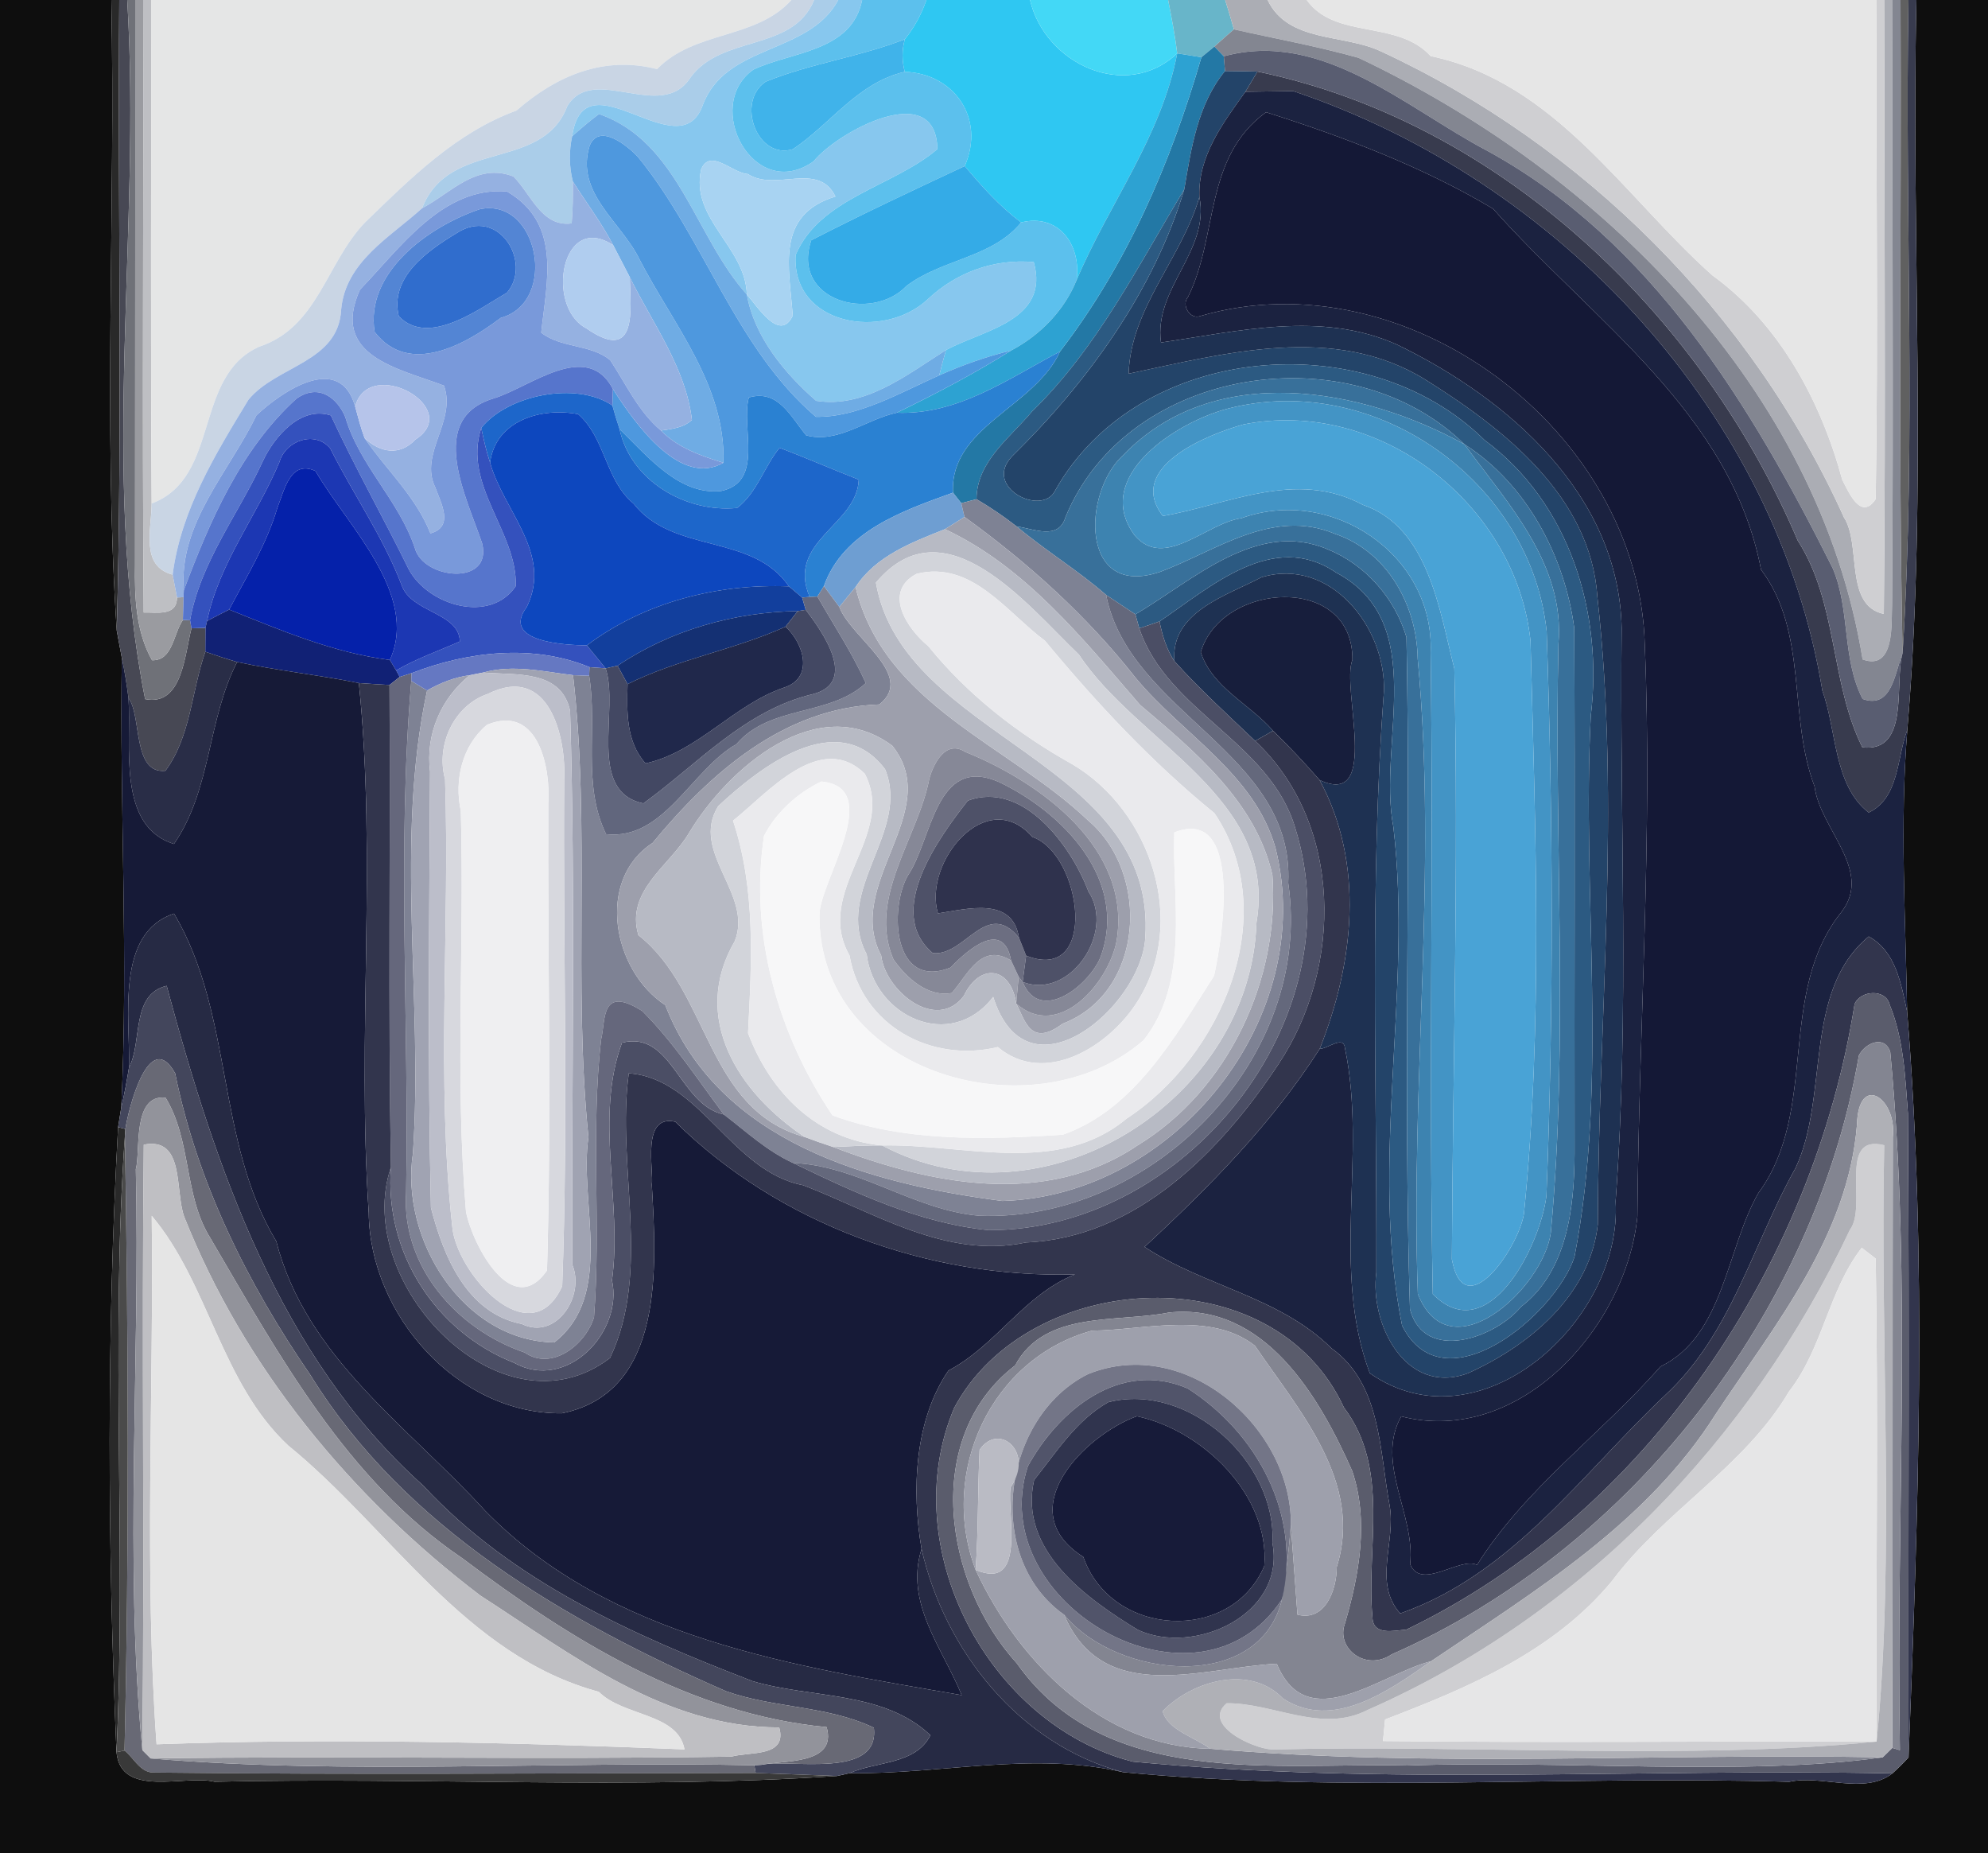 <?xml version="1.0" encoding="UTF-8" ?>
<!DOCTYPE svg PUBLIC "-//W3C//DTD SVG 1.1//EN" "http://www.w3.org/Graphics/SVG/1.1/DTD/svg11.dtd">
<svg width="250pt" height="233pt" viewBox="0 0 250 233" version="1.1" xmlns="http://www.w3.org/2000/svg">
<g id="#0e0e0eff">
<path fill="#0e0e0e" opacity="1.00" d=" M 0.00 0.00 L 14.00 0.00 C 14.54 26.41 12.97 52.98 14.68 79.29 C 14.90 80.43 15.11 81.58 15.32 82.72 C 15.03 101.61 16.17 120.39 15.25 139.26 C 15.15 139.88 14.95 141.11 14.85 141.73 C 13.41 167.80 13.53 194.27 14.65 220.32 C 15.19 226.16 23.32 223.12 26.98 224.04 C 53.04 223.44 79.28 225.04 105.25 223.32 C 105.65 223.23 106.45 223.05 106.85 222.96 C 118.41 223.12 129.77 220.19 141.24 222.84 C 169.03 225.52 197.10 223.21 225.00 224.05 C 229.08 223.12 234.44 225.74 237.98 222.99 C 238.69 222.35 239.37 221.67 240.01 220.97 C 241.23 190.13 242.36 158.23 239.83 127.20 C 239.64 115.39 238.90 103.62 239.85 91.80 C 242.43 61.30 240.31 30.58 241.00 0.00 L 250.00 0.00 L 250.00 233.00 L 0.00 233.00 L 0.00 0.00 Z" />
</g>
<g id="#292929ff">
<path fill="#292929" opacity="1.00" d=" M 14.00 0.00 L 15.00 0.00 C 14.79 26.43 15.42 52.87 14.68 79.29 C 12.97 52.98 14.54 26.41 14.00 0.00 Z" />
<path fill="#292929" opacity="1.00" d=" M 14.65 220.32 C 13.53 194.27 13.41 167.80 14.85 141.73 L 15.77 141.96 L 15.71 142.81 C 13.89 168.59 15.87 194.50 14.65 220.32 Z" />
</g>
<g id="#474854ff">
<path fill="#474854" opacity="1.00" d=" M 15.00 0.00 L 16.00 0.00 C 17.78 29.18 12.57 59.14 18.25 87.91 C 22.96 88.84 23.22 82.25 24.08 79.00 C 24.52 78.99 25.40 78.96 25.84 78.95 C 25.84 79.70 25.83 81.20 25.82 81.95 C 24.08 86.89 24.00 92.61 20.80 96.92 C 16.62 97.36 17.84 89.92 16.16 87.79 C 15.94 86.09 15.68 84.40 15.32 82.72 C 15.11 81.58 14.90 80.43 14.68 79.29 C 15.42 52.87 14.79 26.43 15.00 0.00 Z" />
</g>
<g id="#6f7178ff">
<path fill="#6f7178" opacity="1.00" d=" M 16.00 0.00 L 17.00 0.00 C 17.02 23.67 16.98 47.34 16.98 71.02 C 16.91 75.04 17.08 79.42 19.12 83.02 C 21.74 83.10 21.80 79.66 23.00 77.96 L 23.90 77.99 L 24.08 79.00 C 23.22 82.25 22.96 88.84 18.25 87.91 C 12.57 59.14 17.78 29.18 16.00 0.00 Z" />
</g>
<g id="#9a9ba0ff">
<path fill="#9a9ba0" opacity="1.00" d=" M 17.00 0.00 L 18.00 0.00 C 18.08 25.67 17.86 51.35 18.07 77.02 C 19.73 76.96 22.23 77.54 22.26 75.13 L 23.08 75.09 C 23.06 75.81 23.02 77.24 23.00 77.96 C 21.80 79.66 21.74 83.10 19.12 83.02 C 17.08 79.42 16.91 75.04 16.98 71.02 C 16.98 47.34 17.02 23.67 17.00 0.00 Z" />
</g>
<g id="#bebfc3ff">
<path fill="#bebfc3" opacity="1.00" d=" M 18.00 0.00 L 19.00 0.00 C 19.04 21.10 18.92 42.21 19.07 63.31 C 19.06 66.60 17.62 71.17 21.71 72.26 C 21.85 72.98 22.12 74.41 22.26 75.13 C 22.23 77.54 19.73 76.96 18.07 77.02 C 17.86 51.35 18.08 25.67 18.00 0.00 Z" />
</g>
<g id="#e5e6e6ff">
<path fill="#e5e6e6" opacity="1.00" d=" M 19.00 0.00 L 99.52 0.00 C 95.05 4.98 87.35 3.81 82.63 8.69 C 75.94 6.98 70.01 9.49 64.95 13.90 C 57.36 16.67 51.64 22.41 45.94 27.93 C 41.04 32.98 40.02 41.12 32.63 43.58 C 24.26 47.27 27.77 60.05 19.07 63.31 C 18.92 42.21 19.04 21.10 19.00 0.00 Z" />
</g>
<g id="#c9d5e4ff">
<path fill="#c9d5e4" opacity="1.00" d=" M 99.52 0.00 L 102.38 0.00 C 99.68 6.58 90.79 4.29 86.81 9.77 C 83.16 15.46 74.61 7.90 71.34 13.34 C 68.20 21.66 56.49 17.39 53.08 26.18 C 49.07 29.83 43.43 32.89 42.90 38.95 C 42.56 45.59 34.76 45.96 31.24 50.27 C 27.08 57.11 22.75 64.15 21.71 72.26 C 17.62 71.17 19.06 66.60 19.07 63.31 C 27.77 60.05 24.26 47.27 32.63 43.58 C 40.02 41.12 41.04 32.98 45.94 27.93 C 51.64 22.41 57.36 16.67 64.95 13.90 C 70.01 9.49 75.94 6.98 82.63 8.69 C 87.35 3.81 95.05 4.98 99.52 0.00 Z" />
</g>
<g id="#aacde9ff">
<path fill="#aacde9" opacity="1.00" d=" M 102.38 0.00 L 105.41 0.00 C 101.69 6.94 91.20 5.44 88.34 13.31 C 85.34 21.34 73.48 6.68 71.95 17.13 C 71.55 19.01 71.56 20.95 72.04 22.82 C 72.06 24.58 72.04 26.34 71.89 28.09 C 68.11 28.59 66.78 24.39 64.56 22.19 C 59.90 20.39 56.71 24.29 53.08 26.18 C 56.49 17.39 68.20 21.66 71.34 13.34 C 74.61 7.90 83.16 15.46 86.81 9.77 C 90.79 4.29 99.68 6.58 102.38 0.00 Z" />
</g>
<g id="#87c7eeff">
<path fill="#87c7ee" opacity="1.00" d=" M 105.41 0.00 L 108.42 0.00 C 107.10 6.54 99.59 6.46 94.74 8.75 C 88.29 13.32 94.83 25.61 102.32 20.28 C 105.24 16.64 117.73 9.77 117.88 18.75 C 112.33 23.48 103.10 24.87 100.05 32.07 C 99.56 40.93 111.10 42.86 116.68 37.62 C 120.27 34.24 125.03 32.51 130.00 32.95 C 132.06 40.34 123.60 41.49 118.96 44.02 C 114.05 47.12 108.77 51.37 102.63 50.40 C 98.71 46.99 94.85 42.36 93.92 37.03 C 95.27 38.54 98.07 43.09 99.69 39.70 C 99.27 33.67 97.45 27.03 105.06 24.71 C 102.86 20.23 97.54 24.16 94.04 21.88 C 92.15 21.81 89.31 18.57 88.17 21.30 C 86.80 27.56 93.75 31.02 93.92 37.03 C 87.35 29.72 85.36 17.83 75.33 14.34 C 74.15 15.20 73.05 16.17 71.95 17.13 C 73.48 6.68 85.34 21.34 88.34 13.31 C 91.20 5.44 101.69 6.94 105.41 0.00 Z" />
</g>
<g id="#5cc0edff">
<path fill="#5cc0ed" opacity="1.00" d=" M 108.42 0.00 L 116.50 0.00 C 115.88 1.79 114.98 3.45 113.79 4.93 C 108.10 7.16 101.94 7.97 96.29 10.27 C 92.51 12.81 95.21 20.14 99.71 18.76 C 104.47 15.59 107.89 10.37 113.78 9.03 C 119.92 9.23 123.96 14.82 121.32 20.88 C 114.85 23.91 108.36 26.95 102.02 30.21 C 99.46 37.81 109.57 40.58 113.99 35.96 C 118.42 32.57 124.79 32.43 128.41 27.97 C 133.15 26.78 136.01 30.85 135.38 35.24 C 133.80 39.09 130.80 42.15 127.14 44.08 C 124.04 44.83 121.03 45.91 118.12 47.19 C 118.38 46.13 118.66 45.07 118.96 44.02 C 123.60 41.49 132.06 40.34 130.00 32.95 C 125.03 32.51 120.27 34.24 116.68 37.62 C 111.10 42.86 99.56 40.93 100.05 32.07 C 103.10 24.87 112.33 23.48 117.88 18.75 C 117.73 9.77 105.24 16.64 102.32 20.28 C 94.83 25.61 88.29 13.32 94.74 8.75 C 99.59 6.46 107.10 6.54 108.42 0.00 Z" />
</g>
<g id="#2fc7f2ff">
<path fill="#2fc7f2" opacity="1.00" d=" M 116.50 0.00 L 129.53 0.00 C 131.40 8.03 141.59 12.79 148.04 6.71 C 146.04 17.20 139.45 25.61 135.38 35.24 C 136.01 30.85 133.15 26.78 128.41 27.97 C 125.72 25.95 123.47 23.45 121.32 20.88 C 123.96 14.82 119.92 9.23 113.78 9.03 C 113.42 7.68 113.40 6.28 113.79 4.93 C 114.98 3.45 115.88 1.79 116.50 0.00 Z" />
</g>
<g id="#43d8f6ff">
<path fill="#43d8f6" opacity="1.00" d=" M 129.53 0.00 L 146.90 0.00 C 147.33 2.23 147.77 4.46 148.04 6.71 C 141.59 12.79 131.40 8.03 129.53 0.00 Z" />
</g>
<g id="#68b5c9ff">
<path fill="#68b5c9" opacity="1.00" d=" M 146.90 0.00 L 154.07 0.00 C 154.46 1.22 154.82 2.45 155.17 3.69 C 154.34 4.40 153.53 5.12 152.72 5.85 C 152.31 6.19 151.49 6.86 151.08 7.20 C 150.32 7.08 148.80 6.83 148.04 6.71 C 147.77 4.46 147.33 2.23 146.90 0.00 Z" />
</g>
<g id="#abadb4ff">
<path fill="#abadb4" opacity="1.00" d=" M 154.07 0.00 L 159.41 0.00 C 161.97 5.39 168.96 4.24 173.62 6.44 C 199.11 18.23 220.34 39.45 231.89 65.07 C 234.10 68.47 231.89 76.13 236.90 77.20 C 237.16 51.47 236.91 25.73 237.00 0.00 L 238.00 0.00 C 237.92 25.33 238.13 50.66 237.94 75.99 C 237.82 78.20 238.37 84.42 234.23 82.92 C 228.70 48.77 201.17 21.64 170.84 7.27 C 165.68 5.82 160.39 4.87 155.17 3.69 C 154.82 2.45 154.46 1.22 154.07 0.00 Z" />
</g>
<g id="#cfcfd2ff">
<path fill="#cfcfd2" opacity="1.00" d=" M 159.41 0.00 L 164.33 0.00 C 167.91 5.01 175.72 2.44 179.91 7.05 C 195.62 10.35 204.17 24.67 215.35 34.63 C 223.80 40.75 228.99 50.44 231.67 60.32 C 232.53 62.01 234.05 65.51 235.88 62.75 C 236.22 41.84 235.88 20.92 236.00 0.00 L 237.00 0.00 C 236.91 25.73 237.16 51.47 236.90 77.20 C 231.89 76.13 234.10 68.47 231.89 65.07 C 220.34 39.45 199.11 18.23 173.62 6.44 C 168.96 4.24 161.97 5.39 159.41 0.00 Z" />
<path fill="#cfcfd2" opacity="1.00" d=" M 232.63 154.64 C 234.90 151.69 231.02 142.52 236.95 144.00 C 236.40 168.66 238.33 195.96 235.99 218.99 C 235.89 198.74 236.22 178.50 235.88 158.26 C 235.44 157.92 234.56 157.24 234.12 156.90 C 229.92 162.33 229.22 169.54 224.98 174.97 C 219.36 184.48 209.29 190.00 202.75 198.76 C 195.40 207.67 184.65 212.21 174.18 216.21 C 174.12 216.89 173.98 218.24 173.92 218.92 C 194.60 219.15 215.30 218.93 235.99 218.99 C 212.63 221.35 184.99 219.35 159.99 219.99 C 157.38 219.84 151.14 216.81 154.26 214.17 C 160.16 214.11 166.20 218.01 172.01 215.00 C 198.86 203.21 220.20 181.05 232.63 154.64 Z" />
</g>
<g id="#e6e6e6ff">
<path fill="#e6e6e6" opacity="1.00" d=" M 164.33 0.00 L 236.00 0.00 C 235.88 20.92 236.22 41.84 235.88 62.75 C 234.05 65.51 232.53 62.01 231.67 60.32 C 228.99 50.44 223.80 40.75 215.35 34.63 C 204.17 24.67 195.62 10.35 179.91 7.05 C 175.72 2.44 167.91 5.01 164.33 0.00 Z" />
</g>
<g id="#838691ff">
<path fill="#838691" opacity="1.00" d=" M 238.00 0.00 L 239.00 0.00 C 239.14 27.37 238.69 54.75 239.26 82.12 C 238.27 84.64 237.91 89.20 234.23 87.89 C 231.60 82.77 232.71 76.68 230.46 71.43 C 220.23 51.02 207.72 30.26 187.03 18.96 C 176.81 13.58 166.24 3.70 153.90 7.08 C 153.60 6.77 153.01 6.16 152.72 5.85 C 153.53 5.12 154.34 4.40 155.17 3.69 C 160.39 4.87 165.68 5.82 170.84 7.27 C 201.17 21.64 228.70 48.77 234.23 82.92 C 238.37 84.42 237.82 78.20 237.94 75.99 C 238.13 50.66 237.92 25.33 238.00 0.00 Z" />
</g>
<g id="#606060ff">
<path fill="#606060" opacity="1.00" d=" M 239.00 0.00 L 240.00 0.00 C 239.51 27.36 240.99 54.82 239.26 82.12 C 238.69 54.75 239.14 27.37 239.00 0.00 Z" />
</g>
<g id="#383b4eff">
<path fill="#383b4e" opacity="1.00" d=" M 240.00 0.00 L 241.00 0.00 C 240.31 30.58 242.43 61.30 239.85 91.80 C 238.54 95.17 238.87 100.34 235.00 102.17 C 230.56 98.77 230.96 91.69 229.18 86.89 C 223.43 51.82 195.90 22.60 162.61 11.45 C 161.11 11.47 158.11 11.52 156.61 11.54 C 157.11 10.69 157.62 9.85 158.13 9.00 C 188.52 15.28 213.94 39.43 226.07 67.96 C 231.12 75.81 230.14 85.84 234.20 93.97 C 240.23 94.66 238.18 85.89 239.26 82.12 C 240.99 54.82 239.51 27.36 240.00 0.00 Z" />
</g>
<g id="#40b3eaff">
<path fill="#40b3ea" opacity="1.00" d=" M 96.29 10.27 C 101.94 7.97 108.10 7.16 113.79 4.93 C 113.40 6.28 113.42 7.68 113.78 9.03 C 107.89 10.37 104.47 15.59 99.71 18.76 C 95.21 20.14 92.51 12.81 96.29 10.27 Z" />
</g>
<g id="#2378a5ff">
<path fill="#2378a5" opacity="1.00" d=" M 151.08 7.20 C 151.49 6.86 152.31 6.19 152.72 5.85 C 153.01 6.16 153.60 6.77 153.90 7.08 C 153.94 7.54 154.01 8.46 154.05 8.93 C 150.61 13.14 149.81 18.60 148.93 23.80 C 143.09 33.47 137.98 43.75 129.78 51.74 C 127.01 55.07 122.83 58.01 122.80 62.77 C 122.32 62.89 121.36 63.15 120.88 63.27 C 120.62 62.94 120.10 62.28 119.84 61.95 C 119.43 53.63 130.12 51.22 133.30 44.20 C 141.78 33.15 147.24 20.46 151.08 7.20 Z" />
</g>
<g id="#595d71ff">
<path fill="#595d71" opacity="1.00" d=" M 153.90 7.08 C 166.24 3.70 176.81 13.58 187.03 18.96 C 207.72 30.26 220.23 51.02 230.46 71.43 C 232.71 76.68 231.60 82.77 234.23 87.89 C 237.91 89.20 238.27 84.64 239.26 82.12 C 238.18 85.89 240.23 94.66 234.20 93.97 C 230.14 85.84 231.12 75.81 226.07 67.96 C 213.94 39.43 188.52 15.28 158.13 9.00 C 156.77 8.97 155.41 8.94 154.05 8.93 C 154.01 8.46 153.94 7.54 153.90 7.08 Z" />
</g>
<g id="#2da2d2ff">
<path fill="#2da2d2" opacity="1.00" d=" M 148.04 6.71 C 148.80 6.83 150.32 7.08 151.08 7.20 C 147.24 20.46 141.78 33.15 133.30 44.20 C 126.82 47.61 120.45 52.20 112.77 51.90 C 117.68 49.52 122.52 46.98 127.14 44.08 C 130.80 42.15 133.80 39.09 135.38 35.24 C 139.45 25.61 146.04 17.20 148.04 6.71 Z" />
</g>
<g id="#234469ff">
<path fill="#234469" opacity="1.00" d=" M 154.05 8.93 C 155.41 8.94 156.77 8.97 158.13 9.00 C 157.62 9.85 157.11 10.69 156.61 11.54 C 153.79 15.47 150.62 19.68 150.83 24.77 C 148.60 32.49 142.19 38.73 141.93 46.99 C 154.11 44.42 167.81 40.64 179.27 47.75 C 189.14 53.93 200.05 62.43 200.88 75.07 C 203.81 101.28 201.02 127.71 200.93 153.98 C 199.94 162.89 192.32 169.20 184.59 172.68 C 176.72 175.57 172.22 166.37 173.08 159.99 C 173.16 135.66 172.22 111.27 174.03 86.99 C 174.35 78.96 167.31 69.97 158.63 72.59 C 154.25 74.90 147.17 76.95 147.69 83.14 C 146.68 81.64 146.17 79.89 145.81 78.14 C 152.18 73.85 160.09 66.60 168.01 71.99 C 179.91 78.30 173.19 93.43 175.22 103.96 C 177.68 124.79 172.15 146.04 176.32 166.68 C 181.53 177.10 195.64 165.30 198.00 158.03 C 202.31 135.73 198.89 112.60 200.05 90.00 C 201.61 77.12 197.42 63.27 186.69 55.34 C 171.82 40.65 143.11 43.08 132.68 61.70 C 131.04 65.00 123.54 61.27 127.27 57.38 C 136.78 48.06 145.12 36.53 148.93 23.80 C 149.81 18.60 150.61 13.14 154.05 8.93 Z" />
</g>
<g id="#1b2240ff">
<path fill="#1b2240" opacity="1.00" d=" M 156.61 11.54 C 158.11 11.52 161.11 11.47 162.61 11.45 C 195.90 22.60 223.43 51.82 229.18 86.89 C 230.96 91.69 230.56 98.77 235.00 102.17 C 238.87 100.34 238.54 95.17 239.85 91.80 C 238.90 103.62 239.64 115.39 239.83 127.20 C 239.08 123.77 238.42 119.61 235.00 117.76 C 226.68 124.65 230.07 137.81 225.80 146.87 C 220.42 156.43 217.76 167.68 209.45 175.39 C 198.98 185.24 190.23 197.93 176.08 202.88 C 172.63 199.03 175.57 193.85 174.75 189.30 C 173.48 182.50 173.71 174.00 167.43 169.53 C 160.95 163.08 151.38 161.71 143.93 156.79 C 152.10 149.22 159.92 141.33 165.96 131.88 C 166.92 131.91 168.99 130.09 169.14 131.83 C 171.94 145.25 167.33 159.55 172.26 172.67 C 186.14 182.37 204.10 165.96 203.17 151.05 C 204.94 127.10 203.66 103.00 203.93 78.99 C 203.60 62.20 189.68 50.11 175.68 43.33 C 166.14 39.06 155.82 41.64 146.00 43.07 C 145.05 36.27 152.18 31.56 150.83 24.77 C 150.62 19.68 153.79 15.47 156.61 11.54 M 159.21 14.11 C 151.37 19.81 153.21 29.68 149.40 37.34 C 148.51 38.37 149.68 40.23 150.94 39.74 C 176.88 32.17 206.18 54.24 206.84 81.10 C 207.83 105.07 206.10 129.00 205.91 152.95 C 204.55 166.86 191.06 181.90 176.21 178.10 C 172.91 183.95 178.02 190.46 177.33 196.69 C 178.71 200.05 183.62 195.70 185.74 196.78 C 191.79 187.14 201.35 180.33 208.82 171.83 C 216.78 167.97 217.10 157.04 221.11 150.04 C 228.81 139.56 223.35 124.91 231.60 114.64 C 235.57 109.40 228.86 104.24 228.19 98.89 C 224.81 89.99 227.42 79.56 221.46 71.63 C 217.67 51.88 200.32 40.36 187.76 26.25 C 178.86 20.92 168.75 17.13 159.21 14.11 Z" />
</g>
<g id="#6face4ff">
<path fill="#6face4" opacity="1.00" d=" M 75.33 14.34 C 85.36 17.83 87.35 29.72 93.92 37.03 C 94.85 42.36 98.71 46.99 102.63 50.40 C 108.77 51.37 114.05 47.12 118.96 44.02 C 118.66 45.07 118.38 46.13 118.12 47.19 C 113.25 49.35 107.86 52.52 102.60 52.41 C 92.50 43.79 88.56 29.94 80.25 19.76 C 78.99 18.39 75.36 15.38 74.15 18.32 C 72.30 24.27 78.12 27.88 80.43 32.63 C 84.63 40.77 91.30 48.50 90.97 58.19 C 88.14 57.32 85.24 56.31 83.12 54.14 C 84.49 53.93 85.95 53.80 87.01 52.80 C 86.25 46.25 82.05 40.66 79.20 34.86 C 78.50 33.52 77.82 32.17 77.11 30.83 C 75.65 28.02 73.72 25.49 72.04 22.82 C 71.56 20.95 71.55 19.01 71.95 17.13 C 73.05 16.17 74.15 15.20 75.33 14.34 Z" />
</g>
<g id="#141836ff">
<path fill="#141836" opacity="1.00" d=" M 159.21 14.11 C 168.75 17.13 178.86 20.92 187.76 26.25 C 200.32 40.36 217.67 51.88 221.46 71.63 C 227.42 79.56 224.81 89.99 228.19 98.89 C 228.86 104.24 235.57 109.40 231.60 114.64 C 223.35 124.91 228.81 139.56 221.11 150.04 C 217.10 157.04 216.78 167.97 208.82 171.83 C 201.35 180.33 191.79 187.14 185.74 196.78 C 183.62 195.70 178.71 200.05 177.33 196.69 C 178.02 190.46 172.91 183.95 176.21 178.10 C 191.06 181.90 204.55 166.86 205.91 152.95 C 206.10 129.00 207.83 105.07 206.84 81.10 C 206.18 54.24 176.88 32.17 150.94 39.74 C 149.68 40.23 148.51 38.37 149.40 37.34 C 153.21 29.68 151.37 19.81 159.21 14.11 Z" />
</g>
<g id="#4e98deff">
<path fill="#4e98de" opacity="1.00" d=" M 74.15 18.32 C 75.36 15.38 78.99 18.39 80.25 19.76 C 88.56 29.94 92.50 43.79 102.60 52.41 C 107.86 52.52 113.25 49.35 118.12 47.19 C 121.03 45.91 124.04 44.83 127.14 44.08 C 122.52 46.98 117.68 49.52 112.77 51.90 C 108.99 52.70 105.33 55.82 101.38 54.74 C 99.43 52.40 97.87 48.90 94.17 49.98 C 93.14 53.78 96.16 60.56 90.69 61.74 C 85.41 62.31 81.44 57.37 77.91 53.95 C 77.58 52.97 77.28 51.98 77.01 50.99 C 77.03 50.47 77.06 49.44 77.08 48.92 C 80.12 53.68 85.66 61.22 90.97 58.19 C 91.30 48.50 84.63 40.77 80.43 32.63 C 78.12 27.88 72.30 24.27 74.15 18.32 Z" />
</g>
<g id="#a8d3f2ff">
<path fill="#a8d3f2" opacity="1.00" d=" M 88.17 21.30 C 89.31 18.57 92.15 21.81 94.04 21.88 C 97.54 24.16 102.86 20.23 105.06 24.71 C 97.45 27.03 99.27 33.67 99.69 39.70 C 98.07 43.09 95.27 38.54 93.92 37.03 C 93.75 31.02 86.80 27.56 88.17 21.30 Z" />
</g>
<g id="#34abe7ff">
<path fill="#34abe7" opacity="1.00" d=" M 102.02 30.21 C 108.36 26.95 114.85 23.91 121.32 20.88 C 123.47 23.45 125.72 25.95 128.41 27.97 C 124.79 32.43 118.42 32.57 113.99 35.96 C 109.57 40.58 99.46 37.81 102.02 30.21 Z" />
</g>
<g id="#95b1e1ff">
<path fill="#95b1e1" opacity="1.00" d=" M 53.08 26.18 C 56.71 24.29 59.90 20.39 64.56 22.19 C 66.78 24.39 68.11 28.59 71.89 28.09 C 72.04 26.34 72.06 24.58 72.04 22.82 C 73.72 25.49 75.65 28.02 77.11 30.83 C 70.59 26.53 68.55 38.57 73.73 41.28 C 80.25 45.81 79.29 38.84 79.20 34.86 C 82.05 40.66 86.25 46.25 87.01 52.80 C 85.95 53.80 84.49 53.93 83.12 54.14 C 80.28 51.75 78.74 48.33 76.74 45.29 C 74.29 43.25 70.60 43.81 68.06 41.83 C 68.74 35.39 70.67 28.13 63.76 24.08 C 55.68 23.41 50.33 31.18 45.27 36.42 C 41.47 44.80 50.13 46.32 55.83 48.49 C 57.44 52.96 52.66 57.06 54.74 61.29 C 55.46 63.28 57.14 66.23 54.13 67.07 C 52.25 62.36 48.57 59.08 45.85 55.09 C 47.80 56.93 50.28 57.36 52.24 55.27 C 58.39 51.29 46.41 44.66 44.66 51.11 C 42.75 44.32 35.60 49.08 32.24 52.23 C 28.85 59.28 22.42 65.85 23.12 74.21 L 23.08 75.09 L 22.26 75.13 C 22.12 74.41 21.85 72.98 21.71 72.26 C 22.75 64.15 27.08 57.11 31.24 50.27 C 34.76 45.96 42.56 45.59 42.90 38.95 C 43.43 32.89 49.07 29.83 53.08 26.18 Z" />
</g>
<g id="#7999daff">
<path fill="#7999da" opacity="1.00" d=" M 45.27 36.42 C 50.33 31.18 55.68 23.41 63.76 24.08 C 70.67 28.13 68.74 35.39 68.06 41.83 C 70.60 43.81 74.29 43.25 76.74 45.29 C 78.74 48.33 80.28 51.75 83.12 54.14 C 85.24 56.31 88.14 57.32 90.97 58.19 C 85.66 61.22 80.12 53.68 77.08 48.92 C 73.79 42.64 66.64 48.72 62.05 50.11 C 53.56 52.67 58.71 62.58 60.63 68.32 C 61.97 73.73 53.20 72.88 52.16 68.89 C 50.15 62.90 45.19 58.50 43.42 52.44 C 42.51 50.22 40.18 48.08 37.28 50.13 C 30.28 56.48 26.38 65.51 23.12 74.21 C 22.42 65.85 28.85 59.28 32.24 52.23 C 35.60 49.08 42.75 44.32 44.66 51.11 C 45.02 52.45 45.37 53.79 45.85 55.09 C 48.57 59.08 52.25 62.36 54.13 67.07 C 57.14 66.23 55.46 63.28 54.74 61.29 C 52.66 57.06 57.44 52.96 55.83 48.49 C 50.13 46.32 41.47 44.80 45.27 36.42 M 60.32 26.31 C 53.85 28.50 45.90 34.27 47.11 41.73 C 51.44 47.39 58.61 43.27 62.97 39.97 C 70.25 37.99 67.69 24.71 60.32 26.31 Z" />
</g>
<g id="#2c5a82ff">
<path fill="#2c5a82" opacity="1.00" d=" M 129.78 51.74 C 137.98 43.75 143.09 33.47 148.93 23.80 C 145.12 36.53 136.78 48.06 127.27 57.38 C 123.54 61.27 131.04 65.00 132.68 61.70 C 143.11 43.08 171.82 40.65 186.69 55.34 C 197.42 63.27 201.61 77.12 200.05 90.00 C 198.89 112.60 202.31 135.73 198.00 158.03 C 195.64 165.30 181.53 177.10 176.32 166.68 C 172.15 146.04 177.68 124.79 175.22 103.96 C 173.19 93.43 179.91 78.30 168.01 71.99 C 160.09 66.60 152.18 73.85 145.81 78.14 C 144.96 78.44 144.12 78.73 143.27 79.01 C 143.15 78.57 142.90 77.69 142.78 77.25 C 149.94 73.05 158.03 65.28 166.93 69.06 C 171.71 70.99 175.41 75.20 176.87 80.13 C 177.44 108.29 176.44 136.48 177.31 164.63 C 179.16 171.46 188.10 168.18 191.28 164.31 C 197.10 159.85 197.98 151.82 198.01 145.03 C 197.97 123.02 198.08 101.00 197.97 78.99 C 196.77 69.93 191.95 60.83 184.15 55.86 C 169.95 41.92 141.90 45.90 134.00 65.00 C 133.13 67.99 130.03 66.49 127.84 66.19 C 126.24 64.94 124.55 63.80 122.80 62.77 C 122.83 58.01 127.01 55.07 129.78 51.74 Z" />
</g>
<g id="#1e3152ff">
<path fill="#1e3152" opacity="1.00" d=" M 141.93 46.99 C 142.19 38.73 148.60 32.49 150.83 24.77 C 152.18 31.56 145.05 36.27 146.00 43.07 C 155.82 41.64 166.14 39.06 175.68 43.33 C 189.68 50.11 203.60 62.20 203.93 78.99 C 203.66 103.00 204.94 127.10 203.17 151.05 C 204.10 165.96 186.14 182.37 172.26 172.67 C 167.33 159.55 171.94 145.25 169.14 131.83 C 168.99 130.09 166.92 131.91 165.96 131.88 C 170.26 121.06 171.65 108.64 165.94 98.08 C 173.70 101.71 168.62 86.49 170.07 82.97 C 170.20 72.11 153.62 73.12 151.00 82.00 C 152.43 86.47 157.16 88.51 160.09 91.89 C 159.52 92.21 158.40 92.85 157.84 93.17 C 154.40 89.88 150.87 86.68 147.69 83.14 C 147.17 76.95 154.25 74.90 158.63 72.59 C 167.31 69.97 174.35 78.96 174.03 86.99 C 172.22 111.27 173.16 135.66 173.08 159.99 C 172.22 166.37 176.72 175.57 184.59 172.68 C 192.32 169.20 199.94 162.89 200.93 153.98 C 201.02 127.71 203.81 101.28 200.88 75.07 C 200.05 62.43 189.14 53.93 179.27 47.75 C 167.81 40.64 154.11 44.42 141.93 46.99 Z" />
</g>
<g id="#5385d4ff">
<path fill="#5385d4" opacity="1.00" d=" M 60.32 26.31 C 67.69 24.71 70.25 37.99 62.97 39.97 C 58.61 43.27 51.44 47.39 47.11 41.73 C 45.90 34.27 53.85 28.50 60.32 26.31 M 57.40 29.33 C 53.77 31.52 48.97 34.86 50.15 39.77 C 53.89 43.65 60.21 38.85 63.76 36.80 C 67.00 32.99 62.66 25.86 57.40 29.33 Z" />
</g>
<g id="#306dcdff">
<path fill="#306dcd" opacity="1.00" d=" M 57.40 29.33 C 62.66 25.86 67.00 32.99 63.76 36.80 C 60.21 38.85 53.89 43.65 50.15 39.77 C 48.97 34.86 53.77 31.52 57.40 29.33 Z" />
</g>
<g id="#b0cdefff">
<path fill="#b0cdef" opacity="1.00" d=" M 73.73 41.28 C 68.55 38.57 70.59 26.53 77.11 30.83 C 77.82 32.17 78.50 33.52 79.20 34.86 C 79.29 38.84 80.25 45.81 73.73 41.28 Z" />
</g>
<g id="#2a81d2ff">
<path fill="#2a81d2" opacity="1.00" d=" M 112.77 51.90 C 120.45 52.20 126.82 47.61 133.30 44.20 C 130.12 51.22 119.43 53.63 119.84 61.95 C 113.52 64.24 106.08 66.77 103.61 73.70 C 103.40 74.03 102.99 74.68 102.79 75.01 L 101.82 75.06 C 98.84 68.03 107.80 66.04 107.99 60.31 C 104.65 59.01 101.38 57.57 98.03 56.31 C 96.08 58.71 95.22 61.92 92.70 63.87 C 86.28 64.51 79.29 60.46 77.91 53.95 C 81.44 57.37 85.41 62.31 90.69 61.74 C 96.16 60.56 93.14 53.78 94.17 49.98 C 97.87 48.90 99.43 52.40 101.38 54.74 C 105.33 55.82 108.99 52.70 112.77 51.90 Z" />
</g>
<g id="#5675ccff">
<path fill="#5675cc" opacity="1.00" d=" M 62.05 50.11 C 66.64 48.72 73.79 42.64 77.08 48.92 C 77.06 49.44 77.03 50.47 77.01 50.99 C 72.49 47.91 63.86 49.64 60.52 53.81 C 58.16 61.06 65.06 66.84 64.86 73.70 C 61.62 78.49 53.85 76.12 51.42 71.62 C 48.23 65.12 44.65 58.81 41.61 52.24 C 37.79 50.99 34.45 54.96 33.04 58.02 C 29.99 64.65 25.22 70.66 23.90 77.99 L 23.00 77.96 C 23.02 77.24 23.06 75.81 23.08 75.09 L 23.12 74.21 C 26.38 65.51 30.28 56.48 37.28 50.13 C 40.18 48.08 42.51 50.22 43.42 52.44 C 45.19 58.50 50.15 62.90 52.16 68.89 C 53.20 72.88 61.97 73.73 60.63 68.32 C 58.71 62.58 53.56 52.67 62.05 50.11 Z" />
</g>
<g id="#b6c4eaff">
<path fill="#b6c4ea" opacity="1.00" d=" M 44.66 51.11 C 46.41 44.66 58.39 51.29 52.24 55.27 C 50.28 57.36 47.80 56.93 45.85 55.09 C 45.37 53.79 45.02 52.45 44.66 51.11 Z" />
</g>
<g id="#38709aff">
<path fill="#38709a" opacity="1.00" d=" M 134.00 65.00 C 141.90 45.90 169.95 41.92 184.15 55.86 C 171.19 48.72 152.66 45.35 141.22 57.26 C 136.15 61.87 135.72 75.34 145.88 71.91 C 152.92 69.29 159.98 63.82 167.89 67.13 C 174.48 69.35 178.19 76.14 178.28 82.84 C 180.80 109.41 177.33 136.15 178.30 162.70 C 182.30 172.82 194.04 162.02 195.02 155.02 C 197.29 130.52 195.41 105.63 195.98 80.98 C 196.83 70.96 189.64 63.36 184.15 55.86 C 191.95 60.83 196.77 69.93 197.97 78.99 C 198.08 101.00 197.97 123.02 198.01 145.03 C 197.98 151.82 197.10 159.85 191.28 164.31 C 188.10 168.18 179.16 171.46 177.31 164.63 C 176.44 136.48 177.44 108.29 176.87 80.13 C 175.41 75.20 171.71 70.99 166.93 69.06 C 158.03 65.28 149.94 73.05 142.78 77.25 C 141.56 76.43 140.32 75.63 139.10 74.81 C 135.53 71.70 131.46 69.23 127.84 66.19 C 130.03 66.49 133.13 67.99 134.00 65.00 Z" />
</g>
<g id="#1d66caff">
<path fill="#1d66ca" opacity="1.00" d=" M 60.52 53.81 C 63.86 49.64 72.49 47.91 77.01 50.99 C 77.28 51.98 77.58 52.97 77.91 53.95 C 79.29 60.46 86.28 64.51 92.70 63.87 C 95.22 61.92 96.08 58.71 98.03 56.31 C 101.38 57.57 104.65 59.01 107.99 60.31 C 107.80 66.04 98.84 68.03 101.82 75.06 L 100.87 75.13 C 100.46 74.78 99.63 74.08 99.21 73.73 C 94.63 67.03 84.65 69.69 79.68 63.33 C 76.11 60.38 76.15 55.10 72.71 52.08 C 68.06 51.19 62.32 52.86 61.63 58.17 C 61.15 56.74 60.83 55.28 60.52 53.81 Z" />
</g>
<g id="#3d83b0ff">
<path fill="#3d83b0" opacity="1.00" d=" M 141.22 57.26 C 152.66 45.35 171.19 48.72 184.15 55.86 C 189.64 63.36 196.83 70.96 195.98 80.98 C 195.41 105.63 197.29 130.52 195.02 155.02 C 194.04 162.02 182.30 172.82 178.30 162.70 C 177.33 136.15 180.80 109.41 178.28 82.84 C 178.19 76.14 174.48 69.35 167.89 67.13 C 159.98 63.82 152.92 69.29 145.88 71.91 C 135.72 75.34 136.15 61.87 141.22 57.26 M 154.38 51.39 C 147.81 53.11 137.29 60.00 142.69 67.32 C 146.45 71.71 151.70 65.77 156.11 65.16 C 167.43 61.07 180.40 69.71 179.91 82.05 C 180.29 108.93 179.65 135.83 180.18 162.72 C 187.17 169.77 193.73 156.56 194.47 150.36 C 195.40 126.79 195.30 103.00 194.50 79.40 C 192.55 60.56 172.89 46.57 154.38 51.39 Z" />
</g>
<g id="#4394c5ff">
<path fill="#4394c5" opacity="1.00" d=" M 154.38 51.39 C 172.89 46.57 192.55 60.56 194.50 79.40 C 195.30 103.00 195.40 126.79 194.47 150.36 C 193.73 156.56 187.17 169.77 180.18 162.72 C 179.65 135.83 180.29 108.93 179.91 82.05 C 180.40 69.71 167.43 61.07 156.11 65.16 C 151.70 65.77 146.45 71.71 142.69 67.32 C 137.29 60.00 147.81 53.11 154.38 51.39 M 156.37 53.37 C 151.72 54.67 141.56 58.79 146.23 64.88 C 154.32 63.51 162.94 58.94 171.39 63.48 C 179.67 66.30 181.02 76.81 182.89 84.06 C 183.44 108.80 182.70 133.71 182.58 158.35 C 184.15 166.81 190.94 156.93 191.64 152.65 C 194.04 128.81 193.09 104.54 192.47 80.61 C 190.69 63.42 173.45 49.98 156.37 53.37 Z" />
</g>
<g id="#3451bdff">
<path fill="#3451bd" opacity="1.00" d=" M 33.04 58.02 C 34.45 54.96 37.79 50.99 41.61 52.24 C 44.65 58.81 48.23 65.12 51.42 71.62 C 53.85 76.12 61.62 78.49 64.86 73.70 C 65.06 66.84 58.16 61.06 60.52 53.81 C 60.83 55.28 61.15 56.74 61.63 58.17 C 63.30 64.22 69.52 69.59 66.25 76.31 C 62.88 80.80 71.32 81.12 73.80 81.15 C 74.59 82.11 75.38 83.07 76.16 84.04 C 75.65 84.00 74.64 83.93 74.13 83.89 C 66.98 80.94 58.81 81.92 51.74 84.65 C 51.37 84.77 50.63 85.00 50.26 85.12 L 49.82 84.30 C 52.36 82.81 55.15 81.85 57.83 80.66 C 57.75 76.99 51.72 77.07 50.51 73.58 C 48.19 67.51 44.43 62.17 41.53 56.39 C 39.61 54.08 35.91 55.40 35.14 58.10 C 32.31 64.84 27.54 70.82 26.04 78.08 L 25.84 78.95 C 25.40 78.96 24.52 78.99 24.08 79.00 L 23.90 77.99 C 25.22 70.66 29.99 64.65 33.04 58.02 Z" />
</g>
<g id="#0d47beff">
<path fill="#0d47be" opacity="1.00" d=" M 61.63 58.17 C 62.32 52.86 68.06 51.19 72.71 52.08 C 76.15 55.10 76.11 60.38 79.68 63.33 C 84.65 69.69 94.63 67.03 99.21 73.73 C 90.22 73.38 81.04 75.71 73.80 81.15 C 71.32 81.12 62.88 80.80 66.25 76.31 C 69.52 69.59 63.30 64.22 61.63 58.17 Z" />
</g>
<g id="#49a3d6ff">
<path fill="#49a3d6" opacity="1.00" d=" M 156.37 53.37 C 173.45 49.98 190.69 63.42 192.47 80.61 C 193.09 104.54 194.04 128.81 191.64 152.65 C 190.94 156.93 184.15 166.81 182.58 158.35 C 182.70 133.71 183.44 108.80 182.89 84.06 C 181.02 76.81 179.67 66.30 171.39 63.48 C 162.94 58.94 154.32 63.51 146.23 64.88 C 141.56 58.79 151.72 54.67 156.37 53.37 Z" />
</g>
<g id="#1c37b3ff">
<path fill="#1c37b3" opacity="1.00" d=" M 35.14 58.10 C 35.91 55.40 39.61 54.08 41.53 56.39 C 44.43 62.17 48.19 67.51 50.51 73.58 C 51.72 77.07 57.75 76.99 57.83 80.66 C 55.15 81.85 52.36 82.81 49.82 84.30 C 49.62 83.97 49.23 83.32 49.03 82.99 C 52.77 74.71 43.55 65.96 39.68 59.23 C 36.49 57.75 35.74 61.71 34.87 63.88 C 33.53 68.44 31.01 72.48 28.82 76.65 C 27.89 77.12 26.96 77.59 26.04 78.08 C 27.54 70.82 32.31 64.84 35.14 58.10 Z" />
</g>
<g id="#0521aaff">
<path fill="#0521aa" opacity="1.00" d=" M 34.87 63.88 C 35.74 61.71 36.49 57.75 39.68 59.23 C 43.55 65.96 52.77 74.71 49.03 82.99 C 41.94 82.08 35.39 79.29 28.82 76.65 C 31.01 72.48 33.53 68.44 34.87 63.88 Z" />
</g>
<g id="#6e9ed2ff">
<path fill="#6e9ed2" opacity="1.00" d=" M 103.61 73.70 C 106.08 66.77 113.52 64.24 119.84 61.95 C 120.10 62.28 120.62 62.94 120.88 63.27 C 120.98 63.70 121.19 64.57 121.29 65.00 C 120.48 65.52 119.65 66.04 118.83 66.54 C 114.67 68.20 110.14 69.90 107.59 73.82 C 106.90 74.64 106.22 75.48 105.55 76.32 C 104.90 75.44 104.25 74.57 103.61 73.70 Z" />
</g>
<g id="#7e8294ff">
<path fill="#7e8294" opacity="1.00" d=" M 120.88 63.27 C 121.36 63.15 122.32 62.89 122.80 62.77 C 124.55 63.80 126.24 64.94 127.84 66.19 C 131.46 69.23 135.53 71.70 139.10 74.81 C 142.04 89.72 162.79 94.64 162.00 111.02 C 165.21 133.06 144.86 153.70 123.12 152.87 C 114.88 152.15 107.98 146.57 99.72 146.23 C 96.47 144.75 93.83 142.29 91.03 140.14 C 87.72 135.72 84.69 131.05 80.77 127.13 C 75.48 123.80 76.19 128.26 75.60 130.67 C 74.25 142.28 75.60 153.99 74.70 165.63 C 73.66 169.04 69.43 172.45 65.98 170.07 C 57.50 167.18 50.49 159.30 51.07 149.99 C 51.47 128.56 49.91 106.95 51.72 85.61 C 52.21 85.92 53.21 86.52 53.71 86.82 C 49.62 105.76 53.24 125.71 51.93 145.00 C 50.28 155.80 58.21 168.60 69.70 168.80 C 77.37 162.83 72.78 151.16 74.00 142.99 C 72.04 123.67 74.28 104.13 72.06 84.90 C 72.57 84.92 73.58 84.95 74.09 84.97 C 75.17 91.57 73.17 98.67 76.22 104.89 C 83.50 105.70 86.95 96.78 92.61 93.57 C 96.83 88.61 104.33 90.12 108.88 85.89 C 107.16 82.10 104.85 78.61 102.79 75.01 C 102.99 74.68 103.40 74.03 103.61 73.70 C 104.25 74.57 104.90 75.44 105.55 76.32 C 107.04 80.26 115.20 84.89 110.59 88.58 C 98.58 88.98 89.30 97.22 82.06 106.00 C 74.89 110.66 77.05 122.07 83.66 126.38 C 90.36 143.68 109.47 148.86 126.04 151.01 C 147.63 150.42 165.75 128.01 160.40 106.63 C 157.78 97.30 148.66 92.31 142.79 85.21 C 136.67 77.43 129.29 70.78 121.29 65.00 C 121.19 64.57 120.98 63.70 120.88 63.27 Z" />
</g>
<g id="#9d9facff">
<path fill="#9d9fac" opacity="1.00" d=" M 121.29 65.00 C 129.29 70.78 136.67 77.43 142.79 85.21 C 148.66 92.31 157.78 97.30 160.40 106.63 C 165.75 128.01 147.63 150.42 126.04 151.01 C 109.47 148.86 90.36 143.68 83.66 126.38 C 77.05 122.07 74.89 110.66 82.06 106.00 C 89.30 97.22 98.58 88.98 110.59 88.58 C 115.20 84.89 107.04 80.26 105.55 76.32 C 106.22 75.48 106.90 74.64 107.59 73.82 C 111.15 88.63 126.90 93.69 136.82 103.15 C 144.71 109.79 143.93 124.80 133.63 128.72 C 129.58 131.76 128.91 128.29 127.79 126.18 C 133.08 130.90 139.38 123.65 140.41 118.35 C 142.36 106.72 130.89 98.39 121.39 94.55 C 118.96 92.99 117.43 95.92 116.87 97.90 C 115.47 105.33 109.05 112.90 112.36 120.65 C 113.99 122.95 116.66 125.43 119.70 124.86 C 121.75 122.48 123.40 118.48 127.15 120.78 C 127.39 121.28 127.86 122.30 128.10 122.81 C 128.02 123.65 127.87 125.33 127.79 126.18 C 127.10 121.52 123.22 121.03 121.21 125.21 C 117.75 129.85 111.32 124.58 110.81 120.14 C 106.07 111.12 118.79 102.03 112.22 93.78 C 102.80 86.76 91.57 96.60 86.68 104.68 C 84.27 108.84 78.62 111.98 80.28 117.59 C 89.29 124.66 88.75 139.53 101.20 142.97 C 102.37 143.41 103.56 143.83 104.76 144.22 C 116.98 148.91 131.41 151.87 143.04 144.03 C 154.45 137.09 160.97 123.16 160.01 110.02 C 157.94 100.84 150.23 94.45 143.36 88.63 C 136.20 80.36 128.97 71.28 118.83 66.54 C 119.65 66.04 120.48 65.52 121.29 65.00 Z" />
</g>
<g id="#b7bac4ff">
<path fill="#b7bac4" opacity="1.00" d=" M 107.59 73.82 C 110.14 69.90 114.67 68.20 118.83 66.54 C 128.97 71.28 136.20 80.36 143.36 88.63 C 150.23 94.45 157.94 100.84 160.01 110.02 C 160.97 123.16 154.45 137.09 143.04 144.03 C 131.41 151.87 116.98 148.91 104.76 144.22 C 106.81 144.13 108.87 144.01 110.93 144.03 C 131.28 154.84 157.31 138.33 158.01 115.98 C 160.67 100.24 143.09 93.53 135.68 82.31 C 129.27 76.20 118.82 62.94 110.15 73.26 C 113.55 92.95 145.62 95.57 144.02 117.99 C 143.45 126.62 129.15 138.83 124.90 125.35 C 119.51 132.34 109.93 127.78 108.99 120.00 C 104.74 111.95 114.55 104.55 111.30 96.72 C 105.33 88.84 95.57 96.46 90.32 101.36 C 86.71 107.16 94.79 112.46 92.39 118.36 C 86.78 128.01 92.89 137.44 101.20 142.97 C 88.75 139.53 89.29 124.66 80.28 117.59 C 78.62 111.98 84.27 108.84 86.68 104.68 C 91.57 96.60 102.80 86.76 112.22 93.78 C 118.79 102.03 106.07 111.12 110.81 120.14 C 111.32 124.58 117.75 129.85 121.21 125.21 C 123.22 121.03 127.10 121.52 127.79 126.18 C 128.91 128.29 129.58 131.76 133.63 128.72 C 143.93 124.80 144.71 109.79 136.82 103.15 C 126.90 93.69 111.15 88.63 107.59 73.82 Z" />
</g>
<g id="#d2d4daff">
<path fill="#d2d4da" opacity="1.00" d=" M 110.15 73.26 C 118.82 62.94 129.27 76.20 135.68 82.31 C 143.09 93.53 160.67 100.24 158.01 115.98 C 157.31 138.33 131.28 154.84 110.93 144.03 C 121.11 143.79 133.00 147.90 141.68 140.65 C 153.62 132.84 161.33 115.03 152.73 102.26 C 144.83 95.82 137.90 88.40 131.41 80.57 C 126.58 76.99 122.21 70.44 115.27 72.15 C 110.98 74.41 114.06 79.05 116.73 81.24 C 121.72 87.41 128.02 92.29 134.92 96.14 C 144.73 101.99 149.43 115.95 143.00 125.99 C 139.50 131.54 131.42 136.64 125.48 131.66 C 117.09 133.68 108.40 128.99 106.83 120.14 C 102.23 112.01 112.80 105.09 108.75 97.29 C 103.11 91.79 96.37 99.89 92.18 103.19 C 95.06 111.87 94.52 120.89 94.07 129.91 C 96.89 137.40 102.72 143.26 110.93 144.03 C 108.87 144.01 106.81 144.13 104.76 144.22 C 103.56 143.83 102.37 143.41 101.20 142.97 C 92.89 137.44 86.78 128.01 92.39 118.36 C 94.79 112.46 86.71 107.16 90.32 101.36 C 95.57 96.46 105.33 88.84 111.30 96.72 C 114.55 104.55 104.74 111.95 108.99 120.00 C 109.93 127.78 119.51 132.34 124.90 125.35 C 129.15 138.83 143.45 126.62 144.02 117.99 C 145.62 95.57 113.55 92.95 110.15 73.26 Z" />
</g>
<g id="#eaeaedff">
<path fill="#eaeaed" opacity="1.00" d=" M 115.27 72.15 C 122.21 70.44 126.58 76.99 131.41 80.57 C 137.90 88.40 144.83 95.82 152.73 102.26 C 161.33 115.03 153.62 132.84 141.68 140.65 C 133.00 147.90 121.11 143.79 110.93 144.03 C 102.72 143.26 96.89 137.40 94.07 129.91 C 94.52 120.89 95.06 111.87 92.18 103.19 C 96.37 99.89 103.11 91.79 108.75 97.29 C 112.80 105.09 102.23 112.01 106.83 120.14 C 108.40 128.99 117.09 133.68 125.48 131.66 C 131.42 136.64 139.50 131.54 143.00 125.99 C 149.43 115.95 144.73 101.99 134.92 96.14 C 128.02 92.29 121.72 87.41 116.73 81.24 C 114.06 79.05 110.98 74.41 115.27 72.15 M 103.29 98.27 C 100.28 99.71 97.61 102.14 96.08 105.10 C 94.21 117.47 97.84 130.08 104.69 140.25 C 113.79 143.61 124.08 143.31 133.65 142.68 C 142.70 139.50 147.78 130.31 152.67 122.71 C 153.79 117.75 156.28 101.31 147.67 104.67 C 147.36 112.98 149.72 123.31 143.81 130.80 C 130.11 142.71 102.92 135.16 103.05 115.05 C 103.03 110.94 111.35 99.03 103.29 98.27 Z" />
</g>
<g id="#123f9dff">
<path fill="#123f9d" opacity="1.00" d=" M 73.80 81.15 C 81.04 75.71 90.22 73.38 99.21 73.73 C 99.63 74.08 100.46 74.78 100.87 75.13 C 100.98 75.52 101.21 76.29 101.32 76.68 L 100.32 76.84 C 92.35 76.95 84.28 79.25 77.66 83.71 C 77.29 83.79 76.54 83.96 76.16 84.04 C 75.38 83.07 74.59 82.11 73.80 81.15 Z" />
</g>
<g id="#61667dff">
<path fill="#61667d" opacity="1.00" d=" M 100.87 75.13 L 101.82 75.06 L 102.79 75.01 C 104.85 78.61 107.16 82.10 108.88 85.89 C 104.33 90.12 96.83 88.61 92.61 93.57 C 86.95 96.78 83.50 105.70 76.22 104.89 C 73.17 98.67 75.17 91.57 74.09 84.97 L 74.13 83.89 C 74.64 83.93 75.65 84.00 76.16 84.04 C 77.90 89.26 73.75 99.54 80.91 101.02 C 87.77 96.06 93.69 89.27 102.31 87.26 C 107.87 85.74 103.49 79.51 101.32 76.68 C 101.21 76.29 100.98 75.52 100.87 75.13 Z" />
</g>
<g id="#64687cff">
<path fill="#64687c" opacity="1.00" d=" M 139.10 74.81 C 140.32 75.63 141.56 76.43 142.78 77.25 C 142.90 77.69 143.15 78.57 143.27 79.01 C 146.76 89.46 159.69 93.30 162.88 104.11 C 170.44 128.26 148.96 154.76 124.32 154.68 C 115.63 153.82 107.51 149.98 99.72 146.23 C 107.98 146.57 114.88 152.15 123.12 152.87 C 144.86 153.70 165.21 133.06 162.00 111.02 C 162.79 94.64 142.04 89.72 139.10 74.81 Z" />
</g>
<g id="#171e3cff">
<path fill="#171e3c" opacity="1.00" d=" M 151.00 82.00 C 153.62 73.12 170.20 72.11 170.07 82.97 C 168.62 86.49 173.70 101.71 165.94 98.08 C 164.07 95.93 162.12 93.87 160.09 91.89 C 157.16 88.51 152.43 86.47 151.00 82.00 Z" />
</g>
<g id="#112175ff">
<path fill="#112175" opacity="1.00" d=" M 26.04 78.08 C 26.96 77.59 27.89 77.12 28.82 76.65 C 35.39 79.29 41.94 82.08 49.03 82.99 C 49.23 83.32 49.62 83.97 49.82 84.30 L 50.26 85.12 C 49.94 85.37 49.30 85.88 48.98 86.13 C 47.70 86.06 46.41 85.98 45.13 85.89 C 40.05 84.86 34.89 84.33 29.82 83.24 C 28.48 82.85 27.14 82.41 25.82 81.95 C 25.83 81.20 25.84 79.70 25.84 78.95 L 26.04 78.08 Z" />
</g>
<g id="#143073ff">
<path fill="#143073" opacity="1.00" d=" M 77.66 83.71 C 84.28 79.25 92.35 76.95 100.32 76.84 C 99.93 77.33 99.17 78.31 98.78 78.80 C 92.34 81.72 85.25 82.87 78.92 86.02 C 78.61 85.44 77.98 84.29 77.66 83.71 Z" />
</g>
<g id="#434863ff">
<path fill="#434863" opacity="1.00" d=" M 100.32 76.84 L 101.32 76.68 C 103.49 79.51 107.87 85.74 102.31 87.26 C 93.69 89.27 87.77 96.06 80.91 101.02 C 73.75 99.54 77.90 89.26 76.16 84.04 C 76.54 83.96 77.29 83.79 77.66 83.71 C 77.98 84.29 78.61 85.44 78.92 86.02 C 78.82 89.49 78.72 93.26 81.18 95.99 C 87.73 94.56 92.23 88.64 98.56 86.47 C 102.41 85.27 101.08 80.88 98.78 78.80 C 99.17 78.31 99.93 77.33 100.32 76.84 Z" />
</g>
<g id="#4b4e65ff">
<path fill="#4b4e65" opacity="1.00" d=" M 143.27 79.01 C 144.12 78.73 144.96 78.44 145.81 78.14 C 146.17 79.89 146.68 81.64 147.69 83.14 C 150.87 86.68 154.40 89.88 157.84 93.17 C 168.90 103.54 168.89 121.62 160.79 133.78 C 153.59 144.69 142.94 155.64 129.02 156.23 C 118.99 158.37 109.95 152.45 100.99 149.03 C 91.96 147.30 88.06 135.59 79.07 134.96 C 77.48 146.69 81.96 159.71 76.71 170.76 C 63.07 181.14 44.22 161.30 49.16 146.78 C 48.34 157.51 54.75 167.45 64.67 171.37 C 71.26 175.02 78.39 167.50 76.96 161.00 C 78.29 151.19 74.73 140.53 78.22 131.11 C 84.56 129.53 85.38 138.90 91.03 140.14 C 93.83 142.29 96.47 144.75 99.72 146.23 C 107.51 149.98 115.63 153.82 124.32 154.68 C 148.96 154.76 170.44 128.26 162.88 104.11 C 159.69 93.30 146.76 89.46 143.27 79.01 Z" />
</g>
<g id="#20284bff">
<path fill="#20284b" opacity="1.00" d=" M 78.92 86.02 C 85.25 82.87 92.34 81.72 98.78 78.80 C 101.08 80.88 102.41 85.27 98.56 86.47 C 92.23 88.64 87.73 94.56 81.18 95.99 C 78.72 93.26 78.82 89.49 78.92 86.02 Z" />
</g>
<g id="#292d47ff">
<path fill="#292d47" opacity="1.00" d=" M 25.82 81.95 C 27.14 82.41 28.48 82.85 29.82 83.24 C 26.08 90.47 26.61 99.25 21.88 106.12 C 14.69 103.90 16.54 93.77 16.16 87.79 C 17.84 89.92 16.62 97.36 20.80 96.92 C 24.00 92.61 24.08 86.89 25.82 81.95 Z" />
</g>
<g id="#6578c2ff">
<path fill="#6578c2" opacity="1.00" d=" M 51.74 84.65 C 58.81 81.92 66.98 80.94 74.13 83.89 L 74.09 84.97 C 73.58 84.95 72.57 84.92 72.06 84.90 C 68.31 84.44 64.48 83.52 60.75 84.57 C 60.33 84.65 59.49 84.82 59.07 84.90 C 57.16 85.16 55.37 85.87 53.71 86.82 C 53.21 86.52 52.21 85.92 51.72 85.61 L 51.74 84.65 Z" />
</g>
<g id="#161a37ff">
<path fill="#161a37" opacity="1.00" d=" M 15.32 82.72 C 15.68 84.40 15.94 86.09 16.16 87.79 C 16.54 93.77 14.69 103.90 21.88 106.12 C 26.61 99.25 26.08 90.47 29.82 83.24 C 34.89 84.33 40.05 84.86 45.13 85.89 C 47.40 108.00 44.88 130.34 46.37 152.49 C 46.51 165.37 57.58 177.84 70.66 177.71 C 83.61 175.08 82.55 159.28 81.97 148.98 C 82.26 147.28 80.57 140.05 84.92 141.05 C 97.88 153.86 116.81 160.79 135.19 160.24 C 128.71 162.86 125.33 169.14 119.27 172.34 C 114.99 178.59 114.63 187.42 115.89 194.77 C 113.75 201.59 118.52 207.21 120.94 213.15 C 99.84 209.50 76.73 206.05 61.01 189.97 C 51.40 179.41 38.48 170.72 34.75 156.10 C 27.12 143.40 29.40 127.61 21.89 114.88 C 14.48 117.34 16.39 127.90 16.22 134.23 C 15.95 135.92 15.64 137.60 15.25 139.26 C 16.17 120.39 15.03 101.61 15.32 82.72 Z" />
</g>
<g id="#a0a3b2ff">
<path fill="#a0a3b2" opacity="1.00" d=" M 60.75 84.57 C 64.48 83.52 68.31 84.44 72.06 84.90 C 74.28 104.13 72.04 123.67 74.00 142.99 C 72.78 151.16 77.37 162.83 69.70 168.80 C 58.21 168.60 50.28 155.80 51.93 145.00 C 53.24 125.71 49.62 105.76 53.71 86.82 C 55.37 85.87 57.16 85.16 59.07 84.90 C 55.47 87.82 53.50 92.29 54.08 97.01 C 53.98 115.29 53.78 133.58 54.19 151.85 C 55.77 157.96 58.69 165.13 65.62 166.48 C 69.92 168.58 73.63 162.98 71.96 159.00 C 71.88 135.79 72.39 112.56 71.69 89.37 C 70.56 84.19 64.93 84.91 60.75 84.57 Z" />
</g>
<g id="#65677cff">
<path fill="#65677c" opacity="1.00" d=" M 50.26 85.12 C 50.63 85.00 51.37 84.77 51.74 84.65 L 51.72 85.61 C 49.91 106.95 51.47 128.56 51.07 149.99 C 50.49 159.30 57.50 167.18 65.98 170.07 C 69.43 172.45 73.66 169.04 74.70 165.63 C 75.60 153.99 74.25 142.28 75.60 130.67 C 76.19 128.26 75.48 123.80 80.77 127.13 C 84.69 131.05 87.72 135.72 91.03 140.14 C 85.38 138.90 84.56 129.53 78.22 131.11 C 74.73 140.53 78.29 151.19 76.96 161.00 C 78.39 167.50 71.26 175.02 64.67 171.37 C 54.75 167.45 48.34 157.51 49.16 146.78 C 48.80 126.56 49.11 106.35 48.98 86.13 C 49.30 85.88 49.94 85.37 50.26 85.12 Z" />
</g>
<g id="#bcbecaff">
<path fill="#bcbeca" opacity="1.00" d=" M 59.07 84.90 C 59.49 84.82 60.33 84.65 60.75 84.57 C 64.93 84.91 70.56 84.19 71.69 89.37 C 72.39 112.56 71.88 135.79 71.96 159.00 C 73.63 162.98 69.92 168.58 65.62 166.48 C 58.69 165.13 55.77 157.96 54.19 151.85 C 53.78 133.58 53.98 115.29 54.08 97.01 C 53.50 92.29 55.47 87.82 59.07 84.90 M 61.33 87.26 C 57.10 88.70 54.78 93.65 55.97 97.98 C 56.58 116.66 54.85 135.59 56.86 154.12 C 57.28 160.01 66.68 170.54 70.70 161.72 C 71.49 140.55 70.79 119.22 70.95 98.00 C 71.20 92.70 69.07 83.39 61.33 87.26 Z" />
</g>
<g id="#32354dff">
<path fill="#32354d" opacity="1.00" d=" M 45.13 85.89 C 46.41 85.98 47.70 86.06 48.98 86.13 C 49.11 106.35 48.80 126.56 49.16 146.78 C 44.22 161.30 63.07 181.14 76.71 170.76 C 81.96 159.71 77.48 146.69 79.07 134.96 C 88.06 135.59 91.96 147.30 100.99 149.03 C 109.95 152.45 118.99 158.37 129.02 156.23 C 142.94 155.64 153.59 144.69 160.79 133.78 C 168.89 121.62 168.90 103.54 157.84 93.17 C 158.40 92.85 159.52 92.21 160.09 91.89 C 162.12 93.87 164.07 95.93 165.94 98.08 C 171.65 108.64 170.26 121.06 165.96 131.88 C 159.92 141.33 152.10 149.22 143.93 156.79 C 151.38 161.71 160.95 163.08 167.43 169.53 C 173.71 174.00 173.48 182.50 174.75 189.30 C 175.57 193.85 172.63 199.03 176.08 202.88 C 190.23 197.93 198.98 185.24 209.45 175.39 C 217.76 167.68 220.42 156.43 225.80 146.87 C 230.07 137.81 226.68 124.65 235.00 117.76 C 238.42 119.61 239.08 123.77 239.83 127.20 C 242.36 158.23 241.23 190.13 240.01 220.97 C 239.94 193.97 240.12 166.98 239.93 139.99 C 239.59 135.40 239.40 130.66 237.64 126.35 C 237.16 124.30 233.95 124.50 233.22 126.27 C 228.02 159.07 207.16 190.30 176.86 204.91 C 175.26 205.04 172.64 205.71 172.59 203.34 C 171.78 194.55 174.86 184.71 169.00 176.98 C 160.10 157.70 129.37 159.51 120.00 177.02 C 112.55 194.61 124.32 216.85 142.43 221.51 C 174.17 224.55 206.14 222.35 237.98 222.99 C 234.44 225.74 229.08 223.12 225.00 224.05 C 197.10 223.21 169.03 225.52 141.24 222.84 C 128.25 219.40 118.81 207.58 115.89 194.77 C 114.63 187.42 114.99 178.59 119.27 172.34 C 125.33 169.14 128.71 162.86 135.19 160.24 C 116.81 160.79 97.88 153.86 84.92 141.05 C 80.57 140.05 82.26 147.28 81.97 148.98 C 82.55 159.28 83.61 175.08 70.66 177.71 C 57.58 177.84 46.51 165.37 46.37 152.49 C 44.88 130.34 47.40 108.00 45.13 85.89 Z" />
</g>
<g id="#d7d8deff">
<path fill="#d7d8de" opacity="1.00" d=" M 61.33 87.26 C 69.07 83.39 71.20 92.70 70.95 98.00 C 70.79 119.22 71.49 140.55 70.70 161.72 C 66.68 170.54 57.28 160.01 56.86 154.12 C 54.85 135.59 56.58 116.66 55.97 97.98 C 54.78 93.65 57.10 88.70 61.33 87.26 M 61.25 91.13 C 58.13 93.73 57.10 98.03 57.95 101.99 C 58.42 118.76 57.19 135.66 58.60 152.36 C 59.41 156.50 64.40 166.06 68.79 159.75 C 69.37 140.20 68.86 120.57 68.95 101.00 C 69.25 96.80 67.80 88.45 61.25 91.13 Z" />
</g>
<g id="#efeff1ff">
<path fill="#efeff1" opacity="1.00" d=" M 61.25 91.13 C 67.80 88.45 69.25 96.80 68.95 101.00 C 68.86 120.57 69.37 140.20 68.79 159.75 C 64.40 166.06 59.41 156.50 58.60 152.36 C 57.19 135.66 58.42 118.76 57.95 101.99 C 57.10 98.03 58.13 93.73 61.25 91.13 Z" />
</g>
<g id="#868897ff">
<path fill="#868897" opacity="1.00" d=" M 116.87 97.90 C 117.43 95.92 118.96 92.99 121.39 94.55 C 130.89 98.39 142.36 106.72 140.41 118.35 C 139.38 123.65 133.08 130.90 127.79 126.18 C 127.87 125.33 128.02 123.65 128.10 122.81 L 128.60 123.47 C 130.80 128.84 136.97 123.86 138.39 120.36 C 141.95 110.70 133.71 102.16 125.59 98.32 C 117.61 94.85 117.23 105.65 114.15 110.12 C 111.82 114.25 112.27 124.54 119.53 121.67 C 121.66 119.43 126.18 115.50 127.15 120.78 C 123.40 118.48 121.75 122.48 119.70 124.86 C 116.66 125.43 113.99 122.95 112.36 120.65 C 109.05 112.90 115.47 105.33 116.87 97.90 Z" />
</g>
<g id="#f7f7f8ff">
<path fill="#f7f7f8" opacity="1.00" d=" M 103.29 98.27 C 111.35 99.03 103.03 110.94 103.05 115.05 C 102.92 135.16 130.11 142.71 143.81 130.80 C 149.72 123.31 147.36 112.98 147.67 104.67 C 156.28 101.31 153.79 117.75 152.67 122.71 C 147.78 130.31 142.70 139.50 133.65 142.68 C 124.08 143.31 113.79 143.61 104.69 140.25 C 97.84 130.08 94.21 117.47 96.08 105.10 C 97.61 102.14 100.28 99.71 103.29 98.27 Z" />
</g>
<g id="#6c6e81ff">
<path fill="#6c6e81" opacity="1.00" d=" M 114.15 110.12 C 117.23 105.65 117.61 94.85 125.59 98.32 C 133.71 102.16 141.95 110.70 138.39 120.36 C 136.97 123.86 130.80 128.84 128.60 123.47 C 134.53 125.78 140.29 117.23 136.88 112.11 C 134.67 106.26 128.61 98.13 121.71 100.67 C 118.09 105.29 111.19 114.68 117.29 119.84 C 121.34 120.31 124.06 112.92 128.14 117.91 C 128.36 118.48 128.82 119.61 129.04 120.17 C 128.93 120.99 128.71 122.64 128.60 123.47 L 128.10 122.81 C 127.86 122.30 127.39 121.28 127.15 120.78 C 126.18 115.50 121.66 119.43 119.53 121.67 C 112.27 124.54 111.82 114.25 114.15 110.12 Z" />
</g>
<g id="#4e5168ff">
<path fill="#4e5168" opacity="1.00" d=" M 121.71 100.67 C 128.61 98.13 134.67 106.26 136.88 112.11 C 140.29 117.23 134.53 125.78 128.60 123.47 C 128.71 122.64 128.93 120.99 129.04 120.17 C 138.18 123.79 136.12 107.42 129.81 105.23 C 124.05 98.67 116.05 108.46 117.95 114.85 C 121.62 114.31 127.32 112.67 128.14 117.91 C 124.06 112.92 121.34 120.31 117.29 119.84 C 111.19 114.68 118.09 105.29 121.71 100.67 Z" />
</g>
<g id="#2f324dff">
<path fill="#2f324d" opacity="1.00" d=" M 117.95 114.85 C 116.05 108.46 124.05 98.67 129.81 105.23 C 136.12 107.42 138.18 123.79 129.04 120.17 C 128.82 119.61 128.36 118.48 128.14 117.91 C 127.32 112.67 121.62 114.31 117.95 114.85 Z" />
</g>
<g id="#262a44ff">
<path fill="#262a44" opacity="1.00" d=" M 16.22 134.23 C 16.39 127.90 14.48 117.34 21.89 114.88 C 29.40 127.61 27.12 143.40 34.75 156.10 C 38.48 170.72 51.40 179.41 61.01 189.97 C 76.73 206.05 99.84 209.50 120.94 213.15 C 118.52 207.21 113.75 201.59 115.89 194.77 C 118.81 207.58 128.25 219.40 141.24 222.84 C 129.77 220.19 118.41 223.12 106.85 222.96 C 110.06 221.48 115.16 221.92 117.00 218.19 C 111.08 212.58 101.99 213.59 94.63 211.39 C 79.59 205.58 64.43 198.89 53.21 186.79 C 35.07 170.56 27.08 146.69 20.96 123.96 C 16.42 125.05 17.93 131.05 16.22 134.23 Z" />
</g>
<g id="#43465cff">
<path fill="#43465c" opacity="1.00" d=" M 16.22 134.23 C 17.93 131.05 16.42 125.05 20.96 123.96 C 27.08 146.69 35.07 170.56 53.21 186.79 C 64.43 198.89 79.59 205.58 94.63 211.39 C 101.99 213.59 111.08 212.58 117.00 218.19 C 115.16 221.92 110.06 221.48 106.85 222.96 C 106.45 223.05 105.65 223.23 105.25 223.32 C 101.83 223.19 98.44 223.05 95.03 222.94 L 94.86 221.97 L 95.79 221.91 C 99.27 221.13 110.67 223.79 109.89 217.25 C 104.06 214.46 97.36 214.80 91.33 212.67 C 71.15 203.86 50.93 192.15 39.06 172.94 C 31.15 161.44 24.80 148.69 22.03 134.97 C 18.75 129.09 16.13 139.48 15.77 141.96 L 14.85 141.73 C 14.95 141.11 15.15 139.88 15.25 139.26 C 15.64 137.60 15.95 135.92 16.22 134.23 Z" />
</g>
<g id="#5a5c6cff">
<path fill="#5a5c6c" opacity="1.00" d=" M 233.22 126.27 C 233.95 124.50 237.16 124.30 237.64 126.35 C 239.40 130.66 239.59 135.40 239.93 139.99 C 240.12 166.98 239.94 193.97 240.01 220.97 C 239.37 221.67 238.69 222.35 237.98 222.99 C 206.14 222.35 174.17 224.55 142.43 221.51 C 124.32 216.85 112.55 194.61 120.00 177.02 C 129.37 159.51 160.10 157.70 169.00 176.98 C 174.86 184.71 171.78 194.55 172.59 203.34 C 172.64 205.71 175.26 205.04 176.86 204.91 C 207.16 190.30 228.02 159.07 233.22 126.27 M 233.76 132.73 C 228.22 164.96 205.18 194.77 175.02 208.02 C 171.73 210.25 167.95 207.23 169.14 204.12 C 170.94 197.97 172.15 191.19 170.05 184.97 C 165.89 175.58 159.02 163.78 147.00 165.04 C 140.44 166.35 131.37 164.73 127.66 171.69 C 115.84 180.78 118.75 199.13 127.88 209.16 C 139.02 224.95 160.37 221.61 177.00 222.00 C 196.47 221.30 219.50 223.38 236.76 220.97 C 237.06 220.67 237.67 220.08 237.97 219.78 L 238.92 220.07 C 238.40 190.83 240.47 161.44 237.71 132.30 C 237.01 130.07 234.52 131.15 233.76 132.73 Z" />
</g>
<g id="#838591ff">
<path fill="#838591" opacity="1.00" d=" M 233.76 132.73 C 234.52 131.15 237.01 130.07 237.71 132.30 C 240.47 161.44 238.40 190.83 238.92 220.07 L 237.97 219.78 C 238.03 194.17 237.98 168.57 238.03 142.98 C 238.58 138.07 233.69 134.81 233.52 141.45 C 232.39 155.43 223.22 166.55 215.78 177.78 C 207.10 191.54 193.10 200.01 179.96 208.89 C 173.66 210.46 164.39 218.49 160.56 209.20 C 151.28 209.65 138.75 214.64 133.82 203.04 C 140.45 211.10 158.42 212.93 161.22 201.08 C 161.71 197.98 162.10 194.89 162.33 191.76 C 162.60 195.51 162.88 199.27 163.16 203.03 C 166.66 203.94 168.11 199.86 168.10 197.04 C 171.48 186.39 163.34 177.36 157.82 169.22 C 152.24 164.84 143.89 167.26 137.32 167.32 C 124.67 170.77 118.01 185.08 122.69 197.40 C 128.10 209.02 138.65 219.68 152.18 219.89 C 180.28 222.31 208.58 220.43 236.76 220.97 C 219.50 223.38 196.47 221.30 177.00 222.00 C 160.37 221.61 139.02 224.95 127.88 209.16 C 118.75 199.13 115.84 180.78 127.66 171.69 C 131.37 164.73 140.44 166.35 147.00 165.04 C 159.02 163.78 165.89 175.58 170.05 184.97 C 172.15 191.19 170.94 197.97 169.14 204.12 C 167.95 207.23 171.73 210.25 175.02 208.02 C 205.18 194.77 228.22 164.96 233.76 132.73 Z" />
</g>
<g id="#686975ff">
<path fill="#686975" opacity="1.00" d=" M 15.77 141.96 C 16.13 139.48 18.75 129.09 22.03 134.97 C 24.80 148.69 31.15 161.44 39.06 172.94 C 50.93 192.15 71.15 203.86 91.33 212.67 C 97.36 214.80 104.06 214.46 109.89 217.25 C 110.67 223.79 99.27 221.13 95.79 221.91 C 98.47 221.32 105.32 221.94 103.95 217.17 C 86.75 215.56 71.63 206.10 58.11 195.92 C 43.62 186.14 35.04 170.33 26.41 155.61 C 23.11 150.29 24.09 143.36 20.82 138.03 C 16.58 137.54 17.70 144.87 17.08 147.01 C 17.64 171.24 15.61 196.24 17.90 220.06 C 18.16 220.32 18.69 220.85 18.95 221.11 C 43.95 223.19 69.61 221.43 94.86 221.97 L 95.03 222.94 C 69.74 222.96 44.43 223.18 19.14 222.88 C 17.56 222.76 16.80 221.02 15.66 220.12 C 16.26 194.36 16.14 168.57 15.71 142.81 L 15.77 141.96 Z" />
</g>
<g id="#afb0b6ff">
<path fill="#afb0b6" opacity="1.00" d=" M 233.52 141.45 C 233.69 134.81 238.58 138.07 238.03 142.98 C 237.98 168.57 238.03 194.17 237.97 219.78 C 237.67 220.08 237.06 220.67 236.76 220.97 C 208.58 220.43 180.28 222.31 152.18 219.89 C 150.25 218.43 146.80 217.54 146.21 215.16 C 149.97 211.31 157.22 209.25 161.35 213.58 C 167.61 217.67 174.70 212.58 179.96 208.89 C 193.10 200.01 207.10 191.54 215.78 177.78 C 223.22 166.55 232.39 155.43 233.52 141.45 M 232.63 154.64 C 220.20 181.05 198.86 203.21 172.01 215.00 C 166.20 218.01 160.16 214.11 154.26 214.17 C 151.14 216.81 157.38 219.84 159.99 219.99 C 184.99 219.35 212.63 221.35 235.99 218.99 C 238.33 195.96 236.40 168.66 236.95 144.00 C 231.02 142.52 234.90 151.69 232.63 154.64 Z" />
</g>
<g id="#92939bff">
<path fill="#92939b" opacity="1.00" d=" M 17.08 147.01 C 17.70 144.87 16.58 137.54 20.82 138.03 C 24.09 143.36 23.11 150.29 26.41 155.61 C 35.04 170.33 43.62 186.14 58.11 195.92 C 71.63 206.10 86.75 215.56 103.95 217.17 C 105.32 221.94 98.47 221.32 95.79 221.91 L 94.86 221.97 C 69.61 221.43 43.95 223.19 18.95 221.11 C 43.29 220.76 67.64 221.27 91.97 220.88 C 94.36 220.23 99.03 220.97 97.99 217.21 C 83.57 217.22 71.90 208.04 60.39 200.62 C 44.15 188.27 30.70 171.98 23.15 152.96 C 21.97 149.61 23.26 142.93 18.08 143.93 C 17.80 169.30 18.19 194.68 17.90 220.06 C 15.61 196.24 17.64 171.24 17.08 147.01 Z" />
</g>
<g id="#4a4a4aff">
<path fill="#4a4a4a" opacity="1.00" d=" M 14.65 220.32 C 15.87 194.50 13.89 168.59 15.71 142.81 C 16.14 168.57 16.26 194.36 15.66 220.12 L 14.65 220.32 Z" />
</g>
<g id="#bfbfc3ff">
<path fill="#bfbfc3" opacity="1.00" d=" M 18.08 143.93 C 23.26 142.93 21.97 149.61 23.15 152.96 C 30.70 171.98 44.15 188.27 60.39 200.62 C 71.90 208.04 83.57 217.22 97.99 217.21 C 99.03 220.97 94.36 220.23 91.97 220.88 C 67.64 221.27 43.29 220.76 18.95 221.11 C 18.69 220.85 18.16 220.32 17.90 220.06 C 18.19 194.68 17.80 169.30 18.08 143.93 M 19.08 152.88 C 19.35 174.95 18.12 197.61 19.69 219.33 C 41.19 218.55 64.10 219.08 86.08 219.97 C 85.24 215.38 78.38 215.85 75.30 212.73 C 58.48 208.19 49.10 192.23 36.24 181.76 C 27.78 173.86 26.26 161.39 19.08 152.88 Z" />
</g>
<g id="#e5e5e5ff">
<path fill="#e5e5e5" opacity="1.00" d=" M 19.08 152.88 C 26.26 161.39 27.78 173.86 36.24 181.76 C 49.10 192.23 58.48 208.19 75.30 212.73 C 78.38 215.85 85.24 215.38 86.08 219.97 C 64.10 219.08 41.19 218.55 19.69 219.33 C 18.12 197.61 19.35 174.95 19.08 152.88 Z" />
</g>
<g id="#e6e6e7ff">
<path fill="#e6e6e7" opacity="1.00" d=" M 234.12 156.90 C 234.56 157.24 235.44 157.92 235.88 158.26 C 236.22 178.50 235.89 198.74 235.99 218.99 C 215.30 218.93 194.60 219.15 173.92 218.92 C 173.98 218.24 174.12 216.89 174.18 216.21 C 184.65 212.21 195.40 207.67 202.75 198.76 C 209.29 190.00 219.36 184.48 224.98 174.97 C 229.22 169.54 229.92 162.33 234.12 156.90 Z" />
</g>
<g id="#9ea0acff">
<path fill="#9ea0ac" opacity="1.00" d=" M 137.32 167.32 C 143.89 167.26 152.24 164.84 157.82 169.22 C 163.34 177.36 171.48 186.39 168.10 197.04 C 168.11 199.86 166.66 203.94 163.16 203.03 C 162.88 199.27 162.60 195.51 162.33 191.76 C 162.52 179.67 149.22 167.79 136.83 172.78 C 126.03 178.15 123.64 195.88 133.82 203.04 C 138.75 214.64 151.28 209.65 160.56 209.20 C 164.39 218.49 173.66 210.46 179.96 208.89 C 174.70 212.58 167.61 217.67 161.35 213.58 C 157.22 209.25 149.97 211.31 146.21 215.16 C 146.80 217.54 150.25 218.43 152.18 219.89 C 138.65 219.68 128.10 209.02 122.69 197.40 C 129.14 200.14 126.61 190.38 127.08 187.01 C 130.14 182.67 125.65 178.73 123.19 182.30 C 122.94 187.32 123.05 192.37 122.69 197.40 C 118.01 185.08 124.67 170.77 137.32 167.32 Z" />
</g>
<g id="#737587ff">
<path fill="#737587" opacity="1.00" d=" M 136.83 172.78 C 149.22 167.79 162.52 179.67 162.33 191.76 C 162.10 194.89 161.71 197.98 161.22 201.08 C 163.70 190.48 158.09 180.17 149.36 174.59 C 140.82 170.92 133.11 177.35 129.26 184.37 C 123.58 201.66 150.64 217.23 161.22 201.08 C 158.42 212.93 140.45 211.10 133.82 203.04 C 123.64 195.88 126.03 178.15 136.83 172.78 Z" />
</g>
<g id="#51546aff">
<path fill="#51546a" opacity="1.00" d=" M 129.26 184.37 C 133.11 177.35 140.82 170.92 149.36 174.59 C 158.09 180.17 163.70 190.48 161.22 201.08 C 150.64 217.23 123.58 201.66 129.26 184.37 M 139.38 176.31 C 135.36 178.56 132.84 182.60 130.04 186.11 C 128.06 194.92 136.62 200.98 143.07 204.93 C 150.17 208.25 161.73 203.01 160.01 194.00 C 160.57 183.87 149.52 173.75 139.38 176.31 Z" />
</g>
<g id="#30344eff">
<path fill="#30344e" opacity="1.00" d=" M 139.38 176.31 C 149.52 173.75 160.57 183.87 160.01 194.00 C 161.73 203.01 150.17 208.25 143.07 204.93 C 136.62 200.98 128.06 194.92 130.04 186.11 C 132.84 182.60 135.36 178.56 139.38 176.31 M 142.96 178.08 C 136.36 180.48 127.00 189.94 136.23 195.77 C 139.75 205.89 154.82 206.70 158.99 196.92 C 159.72 188.03 151.21 179.81 142.96 178.08 Z" />
</g>
<g id="#171b39ff">
<path fill="#171b39" opacity="1.00" d=" M 142.96 178.08 C 151.21 179.81 159.72 188.03 158.99 196.92 C 154.82 206.70 139.75 205.89 136.23 195.77 C 127.00 189.94 136.36 180.48 142.96 178.08 Z" />
</g>
<g id="#babbc4ff">
<path fill="#babbc4" opacity="1.00" d=" M 123.19 182.30 C 125.65 178.73 130.14 182.67 127.08 187.01 C 126.61 190.38 129.14 200.14 122.69 197.40 C 123.05 192.37 122.94 187.32 123.19 182.30 Z" />
</g>
<g id="#393939ff">
<path fill="#393939" opacity="1.00" d=" M 14.65 220.32 L 15.66 220.12 C 16.80 221.02 17.56 222.76 19.14 222.88 C 44.43 223.18 69.74 222.96 95.03 222.94 C 98.44 223.05 101.83 223.19 105.25 223.32 C 79.28 225.04 53.04 223.44 26.98 224.04 C 23.32 223.12 15.19 226.16 14.65 220.32 Z" />
</g>
</svg>
